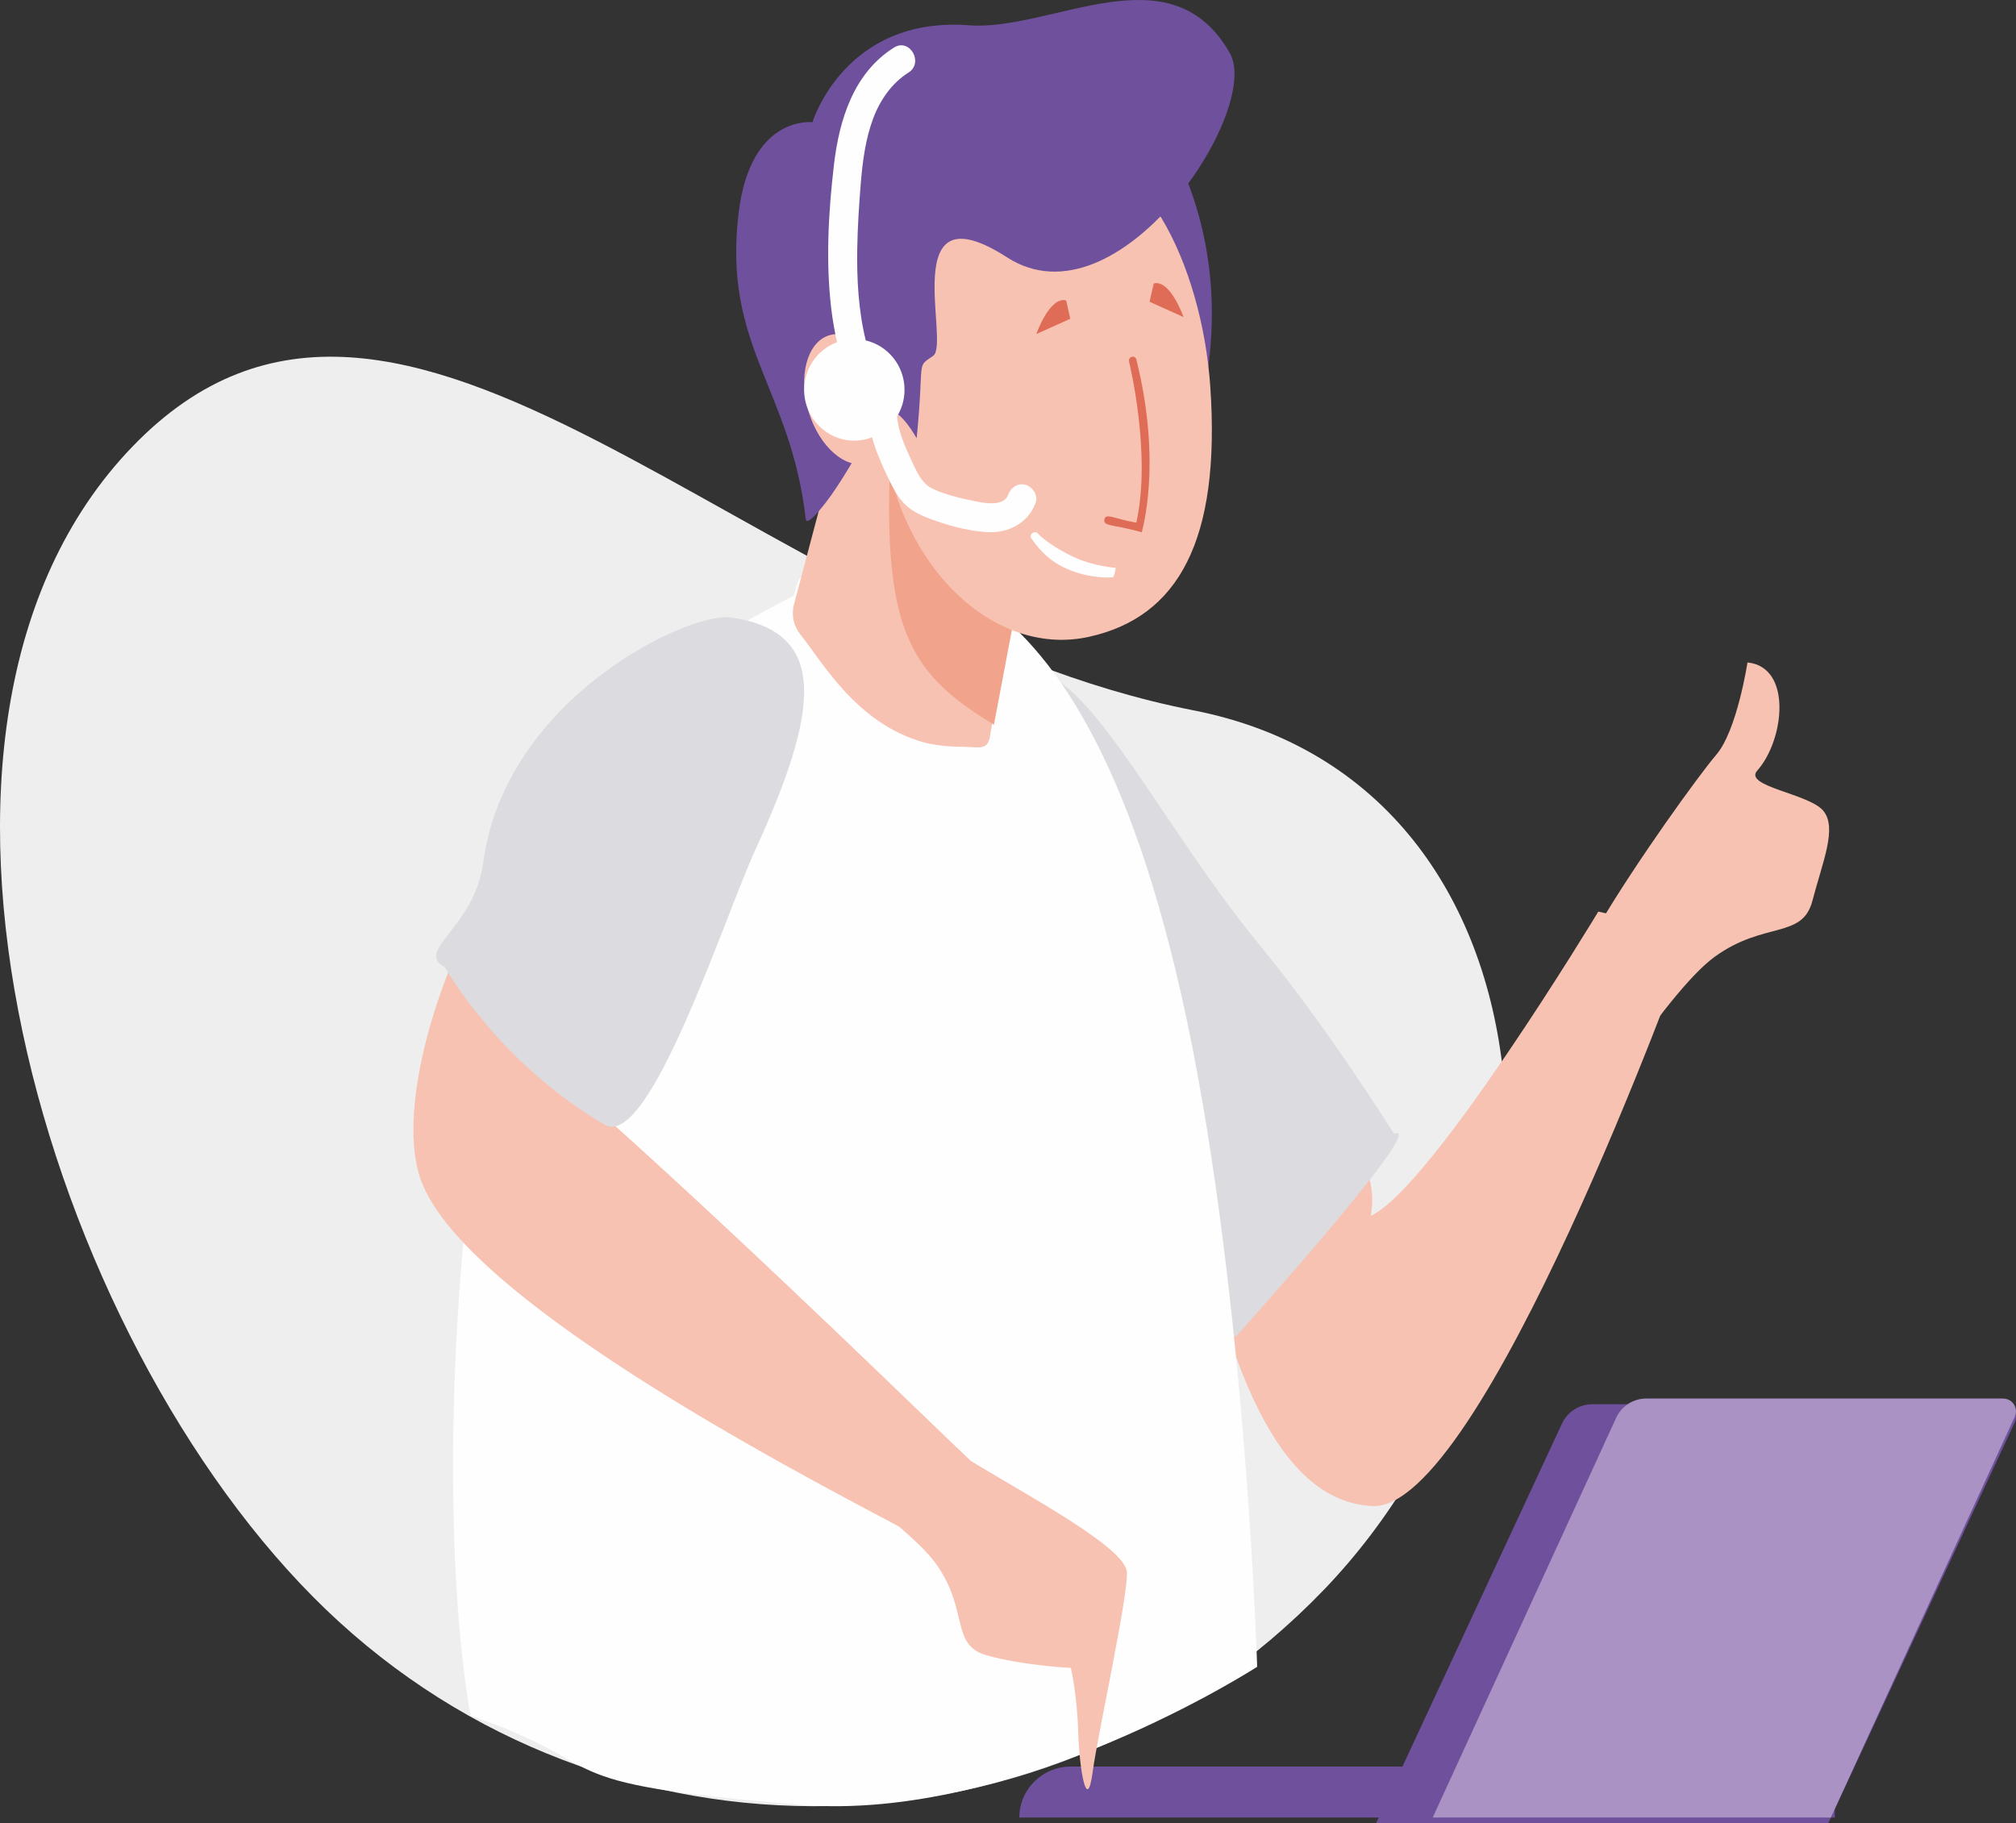 <?xml version="1.0" encoding="UTF-8"?>
<svg width="262px" height="237px" viewBox="0 0 262 237" version="1.1" xmlns="http://www.w3.org/2000/svg" xmlns:xlink="http://www.w3.org/1999/xlink">
    <rect x="0" y="0" width="262" height="237" fill="#333333" stroke="none"/>
    <title>939203C3-92C2-4FAC-A849-92E2CDE6978E</title>
    <defs>
        <polygon id="path-1" points="0 182.517 83.163 182.517 83.163 236.978 0 236.978"></polygon>
        <polygon id="path-3" points="23.551 229.618 129.528 229.618 129.528 236.242 23.551 236.242"></polygon>
    </defs>
    <g id="🏗-Radar-covid-QR" stroke="none" stroke-width="1" fill="none" fill-rule="evenodd">
        <g id="1-Radar-covid-información-nueva-funcionalidad--" transform="translate(-165, -1870)">
            <g id="Group-2" transform="translate(165, 1799)">
                <g id="Group-14" transform="translate(0, 71)">
                    <g id="Group-22" transform="translate(131, 118.489) scale(-1, 1) translate(-131, -118.489) ">
                        <path d="M238.243,206.686 C203.141,243.122 145.098,244.253 108.599,209.209 C72.102,174.166 48.34,94.493 83.442,58.056 C118.544,21.62 163.192,80.954 221.341,92.331 C271.034,102.055 273.345,170.25 238.243,206.686" id="Fill-1" fill="#EEEEEE" transform="translate(164.118, 140.567) scale(-1, 1) translate(-164.118, -140.567) "></path>
                        <path d="M52.448,132.239 C33.085,119.57 48.409,148.892 48.954,151.682 C54.029,177.668 60.791,195.135 73.11,195.759 C87.29,196.478 113.56,124.13 114.058,122.61 C114.557,121.091 102.474,118.489 102.474,118.489 C102.474,118.489 80.705,154.569 72.888,158.032 C74.664,149.004 64.313,140.002 52.448,132.239" id="Fill-3" fill="#F7C2B1" transform="translate(78.379, 157.126) scale(-1, 1) translate(-78.379, -157.126) "></path>
                        <path d="M28.303,120.117 C33.06,112.041 41.212,100.738 43.468,98.109 C46.183,94.948 47.53,86.107 47.53,86.107 C53.382,86.687 52.33,96.199 48.798,100.163 C46.955,102.229 55.563,103.152 57.392,105.396 C59.222,107.64 57.282,112.02 55.974,117.065 C54.666,122.112 49.713,119.688 43.257,124.37 C36.801,129.052 24.287,149.399 24.287,149.399 L28.303,120.117 Z" id="Fill-5" fill="#F7C2B1" transform="translate(41.213, 117.753) scale(-1, 1) translate(-41.213, -117.753) "></path>
                        <path d="M91.266,90.116 C75.922,114.128 77.401,116.437 90.532,133.02 C95.744,139.603 116.442,174.38 120.916,173.675 C120.916,173.675 146.271,145.504 141.423,147.367 C141.423,147.367 132.845,133.625 124.055,122.962 C109.225,104.971 98.113,79.401 91.266,90.116" id="Fill-7" fill="#DCDBDF" transform="translate(111.129, 130.632) scale(-1, 1) translate(-111.129, -130.632) "></path>
                        <path d="M111.865,43.421 C111.865,43.421 109.248,41.91 107.449,41.91 L108.411,40.478 C108.411,40.478 111.865,41.785 111.865,43.421" id="Fill-9" fill="#DF6C56" transform="translate(109.657, 41.949) scale(-1, 1) translate(-109.657, -41.949) "></path>
                        <path d="M147.177,75.293 C123.469,86.927 112.621,95.439 105.259,127.167 C97.898,158.894 97,200.543 100.875,222.985 C120.459,229.731 108.95,231.728 143.68,234.585 C171.87,236.904 203.124,216.648 203.124,216.648 C203.124,216.648 201.686,169.041 193.98,132.584 C186.619,97.761 176.158,84.219 167.248,78.028 C158.337,71.838 147.177,75.293 147.177,75.293" id="Fill-11" fill="#FEFEFE" transform="translate(150.871, 154.551) scale(-1, 1) translate(-150.871, -154.551) "></path>
                        <path d="M131.039,75.385 C128.017,82.475 134.158,91.757 143.86,99.072 C153.563,106.388 159.454,102.381 158.935,96.634 C158.415,90.887 157.895,84.79 155.642,81.133 C153.389,77.475 135.371,74.34 135.371,74.34 C135.371,74.34 131.559,74.166 131.039,75.385" id="Fill-13" fill="#FEFEFE" transform="translate(144.615, 88.683) scale(-1, 1) translate(-144.615, -88.683) "></path>
                        <path d="M121.749,21.343 C132.028,44.335 119.691,65.634 120.064,64.737 C120.438,63.839 104.506,25.916 104.506,25.916 L121.749,21.343 Z" id="Fill-15" fill="#6F509C" transform="translate(115.177, 43.053) scale(-1, 1) translate(-115.177, -43.053) "></path>
                        <path d="M137.412,38.27 L126.733,78.572 C126.371,79.918 126.68,81.353 127.544,82.437 C130.553,86.208 134.838,93.968 143.48,96.457 C145.16,96.94 147.23,97.07 148.906,97.076 C150.667,97.083 151.851,97.581 152.186,95.821 L158.966,56.217 L137.412,38.27 Z" id="Fill-17" fill="#F7C2B1" transform="translate(142.775, 67.708) scale(-1, 1) translate(-142.775, -67.708) "></path>
                        <path d="M126.759,39.742 L131.593,41.668 L146.455,53.491 L138.738,94.202 C125.209,86 122.976,79.277 126.759,39.742" id="Fill-19" fill="#F2A38B" transform="translate(135.784, 66.972) scale(-1, 1) translate(-135.784, -66.972) "></path>
                        <path d="M104.921,59.523 C107.815,74.918 119.577,85.33 131.195,82.778 C142.81,80.227 148.352,70.263 146.988,50.285 C145.919,34.611 138.026,17.575 126.41,20.126 C114.794,22.677 102.027,44.128 104.921,59.523" id="Fill-21" fill="#F7C2B1" transform="translate(125.848, 51.517) scale(-1, 1) translate(-125.848, -51.517) "></path>
                        <path d="M121.316,53.354 C119.678,53.525 118.183,58.24 113.917,64.36 C113.521,64.928 110.749,68.711 110.603,67.453 C108.622,50.312 99.777,44.99 101.884,27.654 C103.436,14.873 111.477,15.887 111.477,15.887 C111.477,15.887 115.658,2.072 131.805,3.286 C142.624,4.099 158.058,-6.687 165.735,6.94 C169.894,14.32 151.234,42.77 136.768,33.452 C122.302,24.134 129.445,44.658 127.162,46.25 C124.88,47.842 126.064,46.461 125.017,56.964 C125.017,56.964 122.951,53.184 121.316,53.354" id="Fill-23" fill="#6F509C" transform="translate(133.944, 33.854) scale(-1, 1) translate(-133.944, -33.854) "></path>
                        <path d="M147.056,53.572 C148.468,58.15 151.919,61.106 154.763,60.178 C157.608,59.248 157.693,55.528 157.358,50.206 C157.056,45.408 152.495,42.673 149.651,43.601 C146.806,44.531 145.644,48.995 147.056,53.572" id="Fill-25" fill="#F7C2B1" transform="translate(151.975, 51.885) scale(-1, 1) translate(-151.975, -51.885) "></path>
                        <path d="M121.738,71.966 C118.976,70.513 117.974,69.345 118.049,69.449 C117.679,68.826 116.701,69.399 117.119,70 C118.362,71.777 119.748,73.08 121.749,73.945 C124.628,75.224 127.72,75.141 127.78,74.975 C128.293,73.557 127.934,73.803 127.934,73.803 C127.28,73.71 124.549,73.488 121.738,71.966" id="Fill-27" fill="#FEFEFE" transform="translate(122.537, 72.124) scale(-1, 1) translate(-122.537, -72.124) "></path>
                        <path d="M122.904,43.421 C122.904,43.421 124.626,38.494 126.78,39.049 L127.32,41.435" id="Fill-29" fill="#DF6C56" transform="translate(125.112, 41.213) scale(-1, 1) translate(-125.112, -41.213) "></path>
                        <path d="M116.777,46.755 C116.609,46.081 115.658,46.351 115.825,47.028 C115.857,47.148 118.772,59.094 116.76,67.935 C113.871,67.441 112.799,66.614 112.618,67.522 C112.436,68.441 113.721,68.131 117.475,69.18 C117.471,69.072 120.17,60.376 116.777,46.755 Z" id="Fill-31" fill="#DF6C56" transform="translate(115.545, 57.772) scale(-1, 1) translate(-115.545, -57.772) "></path>
                        <path d="M112.601,41.213 C112.601,41.213 110.879,36.285 108.726,36.842 L108.185,39.226" id="Fill-33" fill="#DF6C56" transform="translate(110.393, 39.006) scale(-1, 1) translate(-110.393, -39.006) "></path>
                        <path d="M156.108,63.02 C155.071,62.732 154.163,63.376 153.818,64.336 C153.31,65.751 151.037,65.451 149.959,65.235 C148.016,64.847 145.881,64.393 144.073,63.554 C142.471,62.813 141.867,61.089 141.148,59.574 C140.334,57.858 139.572,56.047 139.389,54.135 C140.005,53.127 140.366,51.944 140.366,50.671 C140.366,47.542 138.214,44.928 135.328,44.246 C134.376,40.366 134.156,36.297 134.222,32.319 C134.27,29.443 134.456,26.569 134.693,23.703 C134.926,20.901 135.297,18.091 136.275,15.442 C137.164,13.037 138.702,10.802 140.876,9.436 C142.908,8.159 141.041,4.898 138.998,6.181 C133.755,9.476 131.874,15.561 131.191,21.441 C130.482,27.54 130.116,33.903 130.832,40.015 C131.01,41.53 131.265,43.014 131.6,44.476 C129.104,45.403 127.32,47.823 127.32,50.671 C127.32,54.318 130.24,57.275 133.843,57.275 C134.656,57.275 135.432,57.117 136.15,56.842 C136.606,58.538 137.302,60.159 138.074,61.77 C138.636,62.943 139.185,64.122 140.025,65.124 C140.868,66.129 141.968,66.756 143.164,67.23 C145.615,68.197 148.452,69.011 151.084,69.166 C153.823,69.328 156.441,68.028 157.408,65.339 C157.751,64.382 157.022,63.275 156.108,63.02" id="Fill-35" fill="#FEFEFE" transform="translate(142.407, 37.534) scale(-1, 1) translate(-142.407, -37.534) "></path>
                        <mask id="mask-2" fill="white">
                            <use xlink:href="#path-1"></use>
                        </mask>
                        <g id="Clip-40" transform="translate(41.581, 209.747) scale(-1, 1) translate(-41.581, -209.747) "></g>
                        <path d="M58.768,236.978 L0,236.978 L24.173,185.006 C24.878,183.49 26.426,182.517 28.131,182.517 L81.464,182.517 C82.698,182.517 83.519,183.763 83.009,184.861 L58.768,236.978 Z" id="Fill-39" fill="#6F509C" transform="translate(41.581, 209.747) scale(-1, 1) translate(-41.581, -209.747) "></path>
                        <mask id="mask-4" fill="white">
                            <use xlink:href="#path-3"></use>
                        </mask>
                        <g id="Clip-43" transform="translate(76.539, 232.93) scale(-1, 1) translate(-76.539, -232.93) "></g>
                        <path d="M129.528,236.242 L23.551,236.242 C23.551,232.583 26.544,229.618 30.236,229.618 L129.528,229.618 L129.528,236.242 Z" id="Fill-42" fill="#6F509C" transform="translate(76.539, 232.93) scale(-1, 1) translate(-76.539, -232.93) "></path>
                        <path d="M74.127,181.781 L27.754,181.781 C26.073,181.781 24.545,182.754 23.85,184.27 L0,236.242 L51.735,236.242 L75.652,184.125 C76.155,183.027 75.344,181.781 74.127,181.781" id="Fill-45" fill="#AA92C4" transform="translate(37.902, 209.011) scale(-1, 1) translate(-37.902, -209.011) "></path>
                        <path d="M123.227,119.735 C128.478,111.025 144.601,125.655 149.76,129.985 C151.054,131.071 139.994,144.754 141.069,145.719 C160.857,163.475 183.334,185.523 187.991,189.889 C195.457,194.461 208.101,201.158 208.27,204.351 C208.439,207.543 204.525,225.138 203.803,230.444 C203.081,235.751 202.088,229.995 201.944,225.102 C201.799,220.208 200.989,216.795 200.989,216.795 C200.989,216.795 194.752,216.494 190.037,215.15 C185.323,213.808 187.754,209.376 183.537,203.363 C182.556,201.963 180.783,200.238 178.643,198.417 C164.154,190.727 121.132,168.278 116.344,152.865 C113.316,143.118 119.614,125.726 123.227,119.735" id="Fill-47" fill="#F7C2B1" transform="translate(161.91, 174.789) scale(-1, 1) translate(-161.91, -174.789) "></path>
                        <path d="M195.845,80.259 C190.381,79.461 166.444,90.697 163.609,112.199 C162.51,120.542 154.598,123.641 158.631,125.699 C158.631,125.699 165.463,138.05 179.402,146.192 C185.196,149.577 194.917,119.349 199.001,110.429 C207.34,92.218 208.551,82.112 195.845,80.259" id="Fill-49" fill="#DCDBDF" transform="translate(181.413, 113.337) scale(-1, 1) translate(-181.413, -113.337) "></path>
                    </g>
                </g>
            </g>
        </g>
    </g>
</svg>